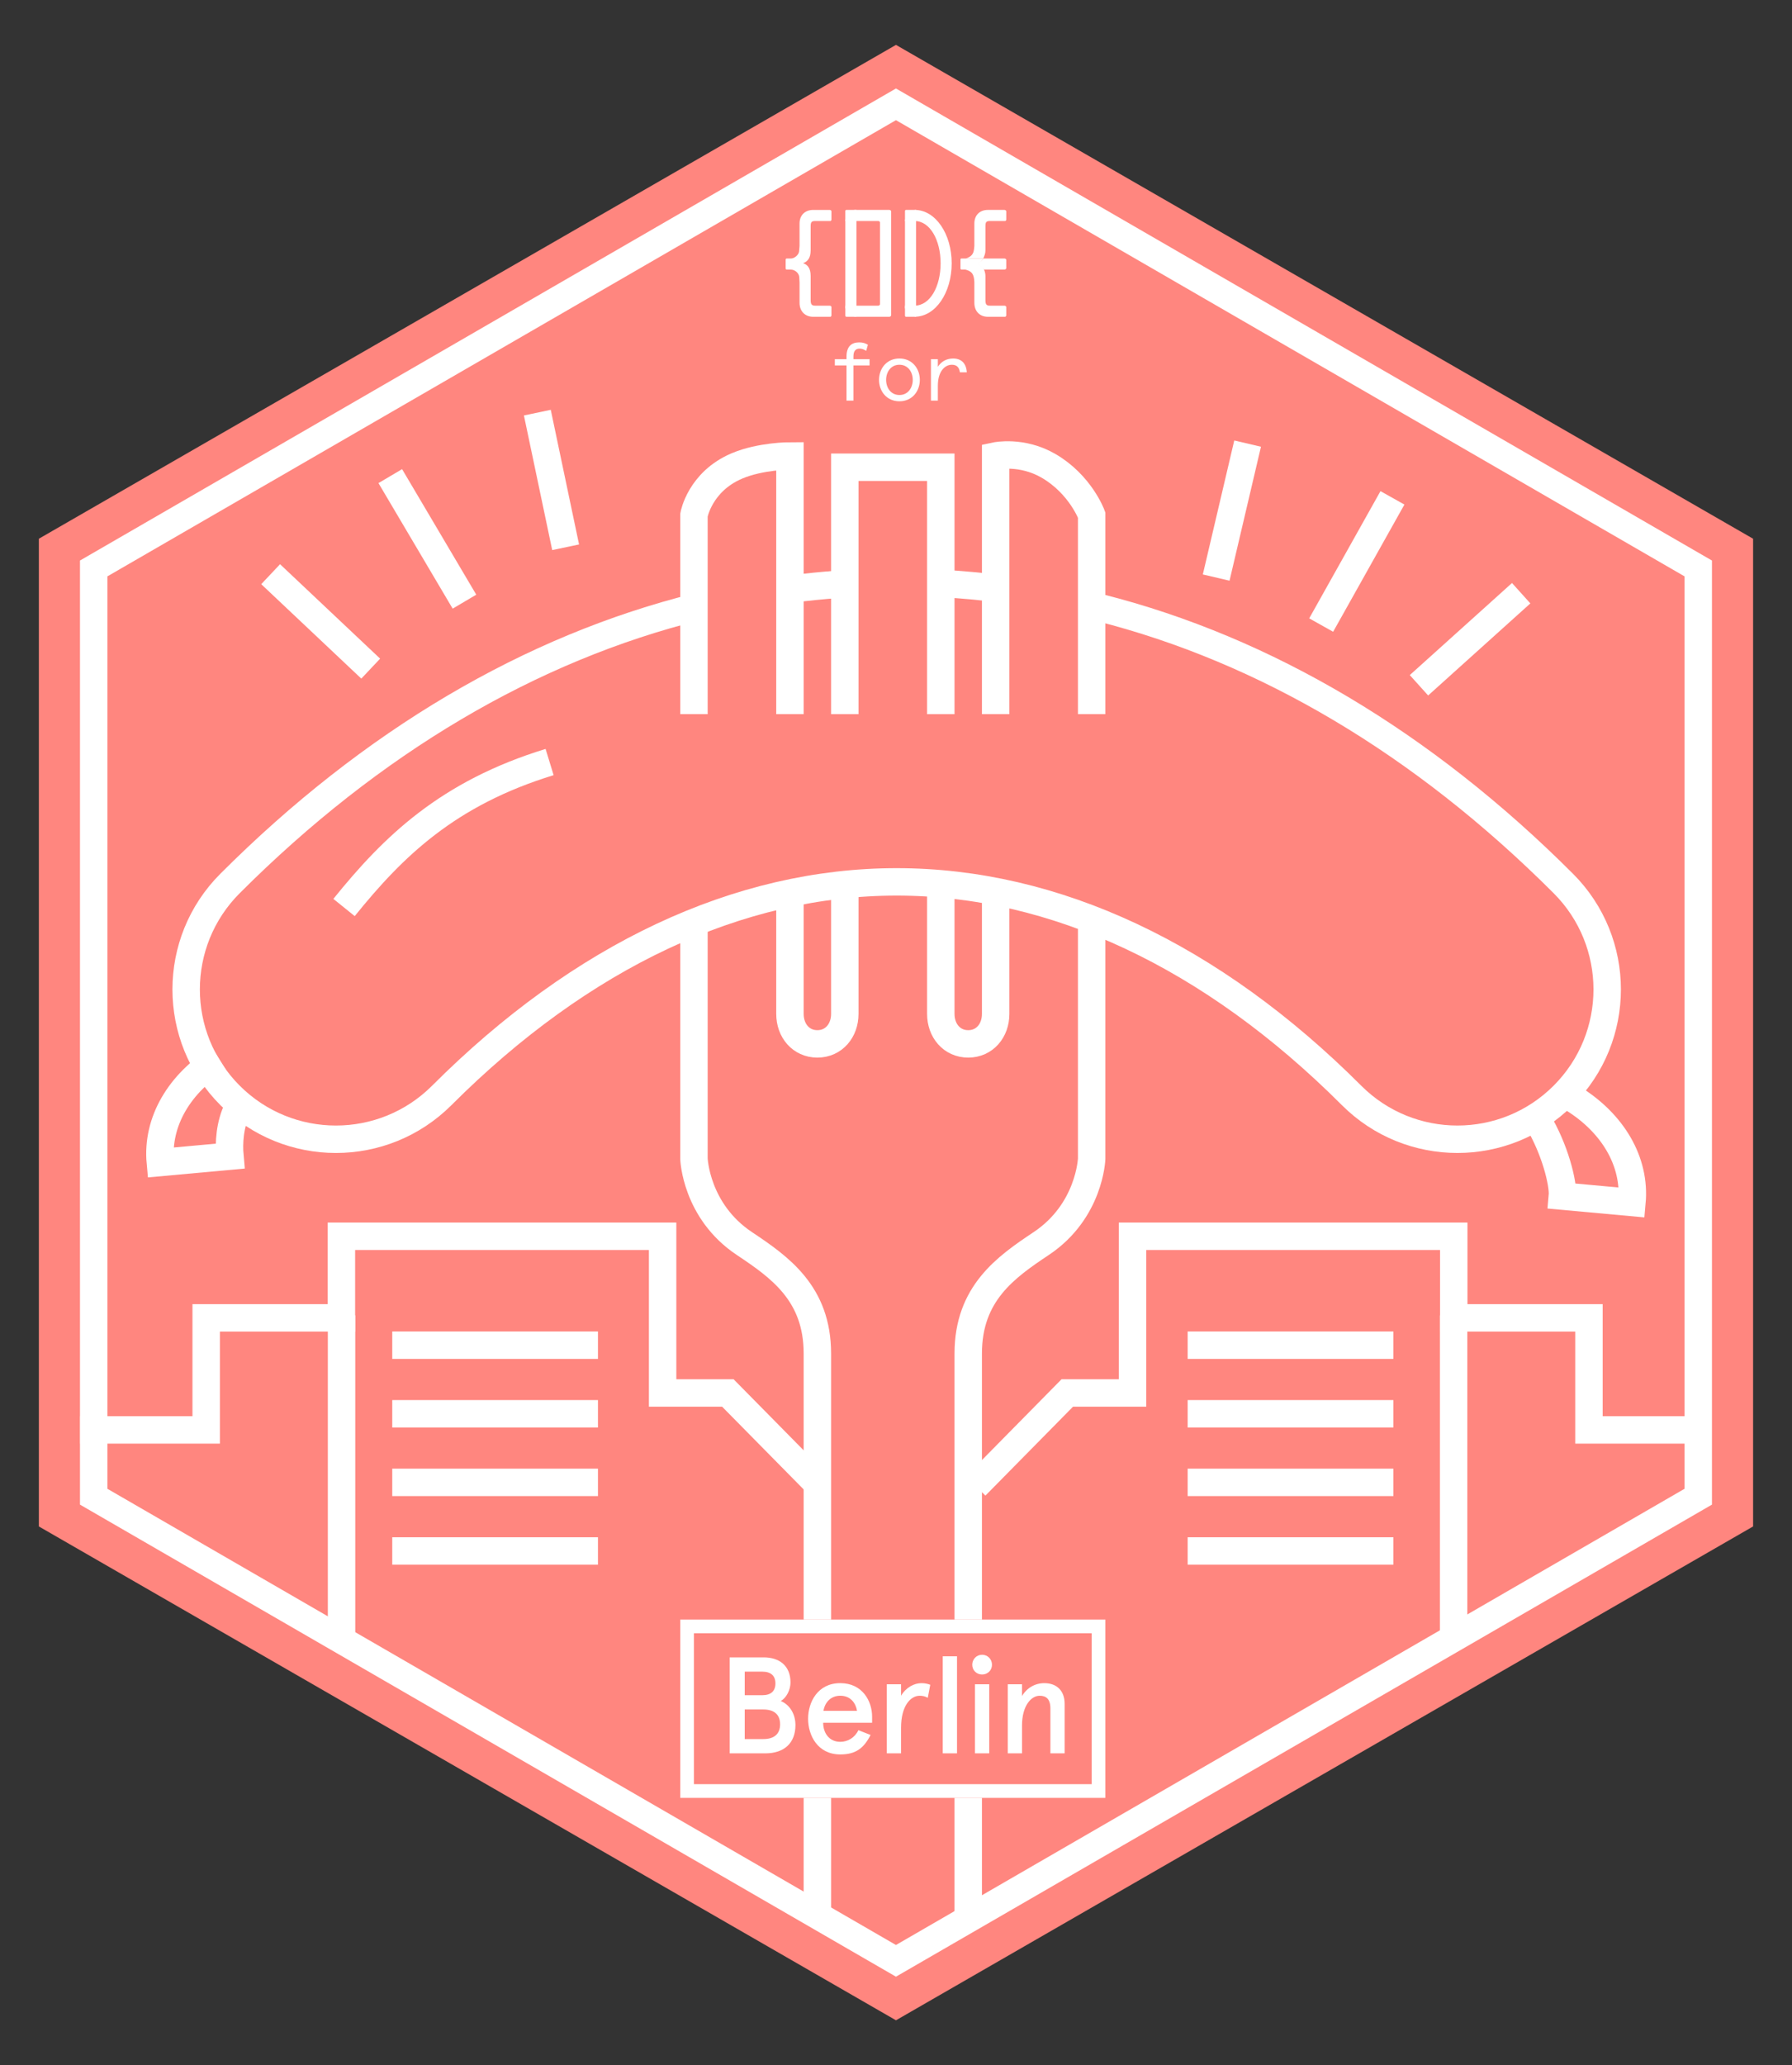 <svg xmlns="http://www.w3.org/2000/svg" xmlns:xlink="http://www.w3.org/1999/xlink" version="1.1" id="Ebene_1" x="0px"
     y="0px" enable-background="new 0 0 198.425 198.425" xml:space="preserve" viewBox="33.88 23.94 130.67 150.54"><rect x="33.88" y="23.94" width="130.67" height="150.54" fill="#333333" stroke="none"/><g>	<g>		<defs>			<polygon
        id="SVGID_1_"
        points="161.713,135.213 99.213,171.213 36.713,135.213 36.713,63.212 99.213,27.212 161.713,63.212         "></polygon>		</defs>
    <clipPath id="SVGID_2_">			<use xlink:href="#SVGID_1_" overflow="visible"></use>		</clipPath>
    <polygon clip-path="url(#SVGID_2_)" fill="#FF867F"
             points="33.878,136.852 33.878,61.574 99.212,23.94 164.548,61.574     164.548,136.852 99.212,174.484   "></polygon>	</g>	<polygon
        fill="none" stroke="#FFFFFF" stroke-width="2" stroke-miterlimit="10"
        points="157.713,133.045 99.212,166.879    40.712,133.045 40.712,65.378 99.212,31.545 157.713,65.378  "></polygon>	<g>		<path
        fill="none" stroke="#FFFFFF" stroke-width="2" stroke-miterlimit="10"
        d="M114.076,68.24    c12.069,3.06,23.554,9.859,33.8,20.104c4.264,4.265,4.264,11.179,0,15.445c-2.133,2.133-4.928,3.199-7.723,3.199    s-5.592-1.066-7.723-3.199c-10.183-10.182-21.651-15.563-33.166-15.563c-11.517,0-22.985,5.381-33.167,15.563    c-4.264,4.266-11.179,4.266-15.445,0c-4.264-4.266-4.264-11.18,0-15.445c10.33-10.33,21.923-17.158,34.103-20.179"></path>
    <path fill="none" stroke="#FFFFFF" stroke-width="2" stroke-miterlimit="10"
          d="M102.523,66.473    c1.471,0.08,2.936,0.215,4.396,0.402"></path>
    <path fill="none" stroke="#FFFFFF" stroke-width="2" stroke-miterlimit="10"
          d="M91.545,66.883c1.16-0.15,2.324-0.267,3.49-0.35"></path>
    <path fill="none" stroke="#FFFFFF" stroke-width="2" stroke-miterlimit="10"
          d="M58.967,90.094    c3.595-4.458,7.574-8.331,14.989-10.603"></path>
    <path fill="none" stroke="#FFFFFF" stroke-width="2" stroke-miterlimit="10"
          d="M95.482,88v9.853c0,1.205-0.794,2.183-2,2.183    s-2-0.978-2-2.183V89"></path>
    <path fill="none" stroke="#FFFFFF" stroke-width="2" stroke-miterlimit="10"
          d="M106.482,89v8.853c0,1.205-0.794,2.183-2,2.183    s-2-0.978-2-2.183V88"></path>
    <polyline fill="none" stroke="#FFFFFF" stroke-width="2" stroke-miterlimit="10"
              points="95.482,76 95.482,58 102.482,58     102.482,76   "></polyline>
    <path fill="none" stroke="#FFFFFF" stroke-width="2" stroke-miterlimit="10"
          d="M84.482,76V61.482c0,0,0.425-2.429,3.136-3.578    c1.718-0.728,3.864-0.728,3.864-0.728V76"></path>
    <path fill="none" stroke="#FFFFFF" stroke-width="2" stroke-miterlimit="10"
          d="M113.482,76V61.482c0,0-0.815-2.226-3.136-3.578    c-1.954-1.138-3.864-0.728-3.864-0.728V76"></path>
    <path fill="none" stroke="#FFFFFF" stroke-width="2" stroke-miterlimit="10"
          d="M93.482,142v-19.393    c0-4.375-2.739-6.294-5.319-8.014c-3.549-2.361-3.681-6.184-3.681-6.184V91.187"></path>
    <path fill="none" stroke="#FFFFFF" stroke-width="2" stroke-miterlimit="10"
          d="M104.482,142v-19.393    c0-4.375,2.738-6.294,5.318-8.014c3.55-2.361,3.682-6.184,3.682-6.184V90.964"></path>
    <path fill="none" stroke="#FFFFFF" stroke-width="2" stroke-miterlimit="10"
          d="M148.597,104.029    c2.857,1.775,4.559,4.555,4.283,7.568l-5.074-0.464c0.084-0.937-0.564-3.472-1.789-5.489"></path>
    <path fill="none" stroke="#FFFFFF" stroke-width="2" stroke-miterlimit="10"
          d="M49.852,101.115    c-2.855,1.777-4.559,4.557-4.281,7.568l5.074-0.464c-0.085-0.935-0.019-2.3,0.562-3.47"></path>
    <path fill="#FFFFFF"
          d="M89.563,144.757c1.16,0,1.959,0.62,1.959,1.829c0,0.539-0.3,1.129-0.71,1.35    c0.66,0.279,1.07,0.949,1.07,1.758c0,1.311-0.82,2.06-2.199,2.06h-2.599v-6.996H89.563z M88.184,145.797v1.719h1.279    c0.62,0,0.96-0.29,0.96-0.859c0-0.57-0.34-0.859-0.96-0.859H88.184z M88.184,148.555v2.158h1.349c0.81,0,1.23-0.379,1.23-1.078    c0-0.7-0.42-1.08-1.23-1.08H88.184z"></path>
    <path fill="#FFFFFF"
          d="M97.472,149.523h-3.568c0,0.74,0.43,1.391,1.249,1.391c0.54,0,1.06-0.301,1.32-0.85l0.889,0.35    c-0.489,0.949-1.059,1.419-2.209,1.419c-1.659,0-2.348-1.399-2.348-2.599s0.689-2.599,2.348-2.599c1.61,0,2.319,1.31,2.319,2.438    V149.523z M93.924,148.654h2.449c-0.09-0.56-0.47-1.1-1.22-1.1C94.464,147.555,94.034,148.025,93.924,148.654"></path>
    <path fill="#FFFFFF"
          d="M98.544,151.753v-5.037h1.04v0.839c0.35-0.6,0.949-0.919,1.489-0.919c0.271,0,0.49,0.06,0.64,0.12    l-0.181,0.949c-0.159-0.1-0.379-0.15-0.589-0.15c-0.67,0-1.359,0.74-1.359,2.329v1.869H98.544z"></path>
    <rect x="102.624" y="144.677" fill="#FFFFFF" width="1.04" height="7.076"></rect>
    <path fill="#FFFFFF"
          d="M105.494,144.566c0.41,0,0.72,0.33,0.72,0.73c0,0.399-0.31,0.709-0.72,0.709s-0.719-0.31-0.719-0.709    C104.775,144.896,105.084,144.566,105.494,144.566 M106.014,151.753h-1.04v-5.037h1.04V151.753z"></path>
    <path fill="#FFFFFF"
          d="M108.403,146.716v0.859c0.36-0.6,0.96-0.939,1.63-0.939c0.88,0,1.479,0.53,1.479,1.509v3.608h-1.039    v-3.278c0-0.68-0.31-0.92-0.779-0.92c-0.649,0-1.29,0.77-1.29,2.159v2.039h-1.039v-5.037H108.403z"></path>
    <line fill="none" stroke="#FFFFFF" stroke-width="2" stroke-miterlimit="10" x1="53.615" y1="65.797" x2="60.912"
          y2="72.681"></line>
    <line fill="none" stroke="#FFFFFF" stroke-width="2" stroke-miterlimit="10" x1="62.338" y1="58.648" x2="67.748"
          y2="67.799"></line>
    <line fill="none" stroke="#FFFFFF" stroke-width="2" stroke-miterlimit="10" x1="73.062" y1="54.02" x2="75.125"
          y2="63.834"></line>
    <line fill="none" stroke="#FFFFFF" stroke-width="2" stroke-miterlimit="10" x1="124.854" y1="56.277" x2="122.562"
          y2="66.043"></line>
    <line fill="none" stroke="#FFFFFF" stroke-width="2" stroke-miterlimit="10" x1="135.415" y1="60.232" x2="130.218"
          y2="69.505"></line>
    <line fill="none" stroke="#FFFFFF" stroke-width="2" stroke-miterlimit="10" x1="144.802" y1="67.183" x2="137.349"
          y2="73.895"></line>
    <line fill="none" stroke="#FFFFFF" stroke-width="2" stroke-miterlimit="10" x1="93.482" y1="155" x2="93.482"
          y2="164"></line>
    <line fill="none" stroke="#FFFFFF" stroke-width="2" stroke-miterlimit="10" x1="104.482" y1="155" x2="104.482"
          y2="164"></line>
    <polyline fill="none" stroke="#FFFFFF" stroke-width="2" stroke-linecap="square" stroke-miterlimit="10"
              points="40.724,128.176     48.915,128.176 48.915,120.008 58.775,120.008 58.775,114.062 82.197,114.062 82.197,125.482 86.953,125.482 92.937,131.551   "></polyline>
    <line fill="none" stroke="#FFFFFF" stroke-width="2" stroke-linecap="square" stroke-miterlimit="10" x1="58.785"
          y1="120.826" x2="58.785" y2="142.317"></line>
    <line fill="none" stroke="#FFFFFF" stroke-width="2" stroke-linecap="square" stroke-miterlimit="10" x1="63.482"
          y1="122" x2="76.482" y2="122"></line>
    <line fill="none" stroke="#FFFFFF" stroke-width="2" stroke-linecap="square" stroke-miterlimit="10" x1="63.482"
          y1="127" x2="76.482" y2="127"></line>
    <line fill="none" stroke="#FFFFFF" stroke-width="2" stroke-linecap="square" stroke-miterlimit="10" x1="63.482"
          y1="132" x2="76.482" y2="132"></line>
    <line fill="none" stroke="#FFFFFF" stroke-width="2" stroke-linecap="square" stroke-miterlimit="10" x1="63.482"
          y1="137" x2="76.482" y2="137"></line>
    <polyline fill="none" stroke="#FFFFFF" stroke-width="2" stroke-linecap="square" stroke-miterlimit="10"
              points="    157.277,128.176 149.744,128.176 149.744,120.008 139.885,120.008 139.885,114.062 116.462,114.062 116.462,125.482     111.706,125.482 105.725,131.551   "></polyline>
    <line fill="none" stroke="#FFFFFF" stroke-width="2" stroke-linecap="square" stroke-miterlimit="10" x1="139.875"
          y1="120.826" x2="139.875" y2="142.317"></line>
    <line fill="none" stroke="#FFFFFF" stroke-width="2" stroke-linecap="square" stroke-miterlimit="10" x1="134.482"
          y1="122" x2="121.482" y2="122"></line>
    <line fill="none" stroke="#FFFFFF" stroke-width="2" stroke-linecap="square" stroke-miterlimit="10" x1="134.482"
          y1="127" x2="121.482" y2="127"></line>
    <line fill="none" stroke="#FFFFFF" stroke-width="2" stroke-linecap="square" stroke-miterlimit="10" x1="134.482"
          y1="132" x2="121.482" y2="132"></line>
    <line fill="none" stroke="#FFFFFF" stroke-width="2" stroke-linecap="square" stroke-miterlimit="10" x1="134.482"
          y1="137" x2="121.482" y2="137"></line>
    <rect x="83.982" y="142.5" fill="none" stroke="#FFFFFF" stroke-miterlimit="10" width="30" height="12"></rect>
    <path fill="#FFFFFF"
          d="M97.041,49.516c-0.186-0.12-0.324-0.162-0.486-0.162c-0.287,0-0.444,0.18-0.444,0.57v0.197h1.176v0.457    H96.11v2.566h-0.503v-2.566h-0.852v-0.457h0.852v-0.185c0-0.732,0.353-1.038,0.929-1.038c0.276,0,0.462,0.072,0.63,0.174    L97.041,49.516z"></path>
    <path fill="#FFFFFF"
          d="M99.465,50.073c0.923,0,1.487,0.726,1.487,1.559c0,0.834-0.564,1.56-1.487,1.56s-1.487-0.726-1.487-1.56    C97.978,50.799,98.542,50.073,99.465,50.073 M99.465,52.736c0.618,0,0.972-0.522,0.972-1.104c0-0.581-0.354-1.103-0.972-1.103    s-0.971,0.522-0.971,1.103C98.494,52.214,98.847,52.736,99.465,52.736"></path>
    <path fill="#FFFFFF"
          d="M103.874,51.081c-0.042-0.348-0.222-0.552-0.582-0.552c-0.527,0-1.025,0.498-1.025,1.524v1.091h-0.504    v-3.022h0.504v0.557c0.233-0.366,0.611-0.605,1.115-0.605c0.601,0,0.96,0.36,0.995,1.007H103.874z"></path>
    <polygon fill="#FFFFFF"
             points="95.521,39.951 95.521,40.051 95.521,46.426 96.053,46.426 96.203,46.426 96.33,46.426     96.33,39.951   "></polygon>
    <path fill="#FFFFFF"
          d="M98.729,47.032c0.056,0,0.129-0.05,0.129-0.105v-7.584c0-0.056-0.073-0.101-0.129-0.101h-2.527    c-0.056,0-0.076,0.023-0.076,0.051v0.151v0.505c0,0.056,0.02,0.103,0.076,0.103h1.718c0.056,0,0.129,0.044,0.129,0.1v5.965    c0,0.056-0.073,0.105-0.129,0.105h-1.718c-0.056,0-0.076,0.019-0.076,0.047v0.152v0.506c0,0.055,0.02,0.105,0.076,0.105H98.729z"></path>
    <polygon fill="#FFFFFF"
             points="99.87,39.951 99.87,40.051 99.87,46.426 100.55,46.426 100.68,46.426 100.68,39.951   "></polygon>
    <path fill="#FFFFFF"
          d="M100.578,47.028v-0.809c1.113,0,1.89-1.383,1.89-3.084c0-1.7-0.776-3.084-1.89-3.084v-0.809    c1.519,0,2.698,1.746,2.698,3.893C103.276,45.281,102.097,47.028,100.578,47.028"></path>
    <path fill="#FFFFFF"
          d="M92.182,44.541v1.115v0.359c0,0.605,0.388,1.018,0.999,1.018h0.172h0.496h0.584    c0.028,0,0.075-0.051,0.075-0.106v-0.607c0-0.055-0.07-0.097-0.126-0.097h-0.581h-0.297h-0.183c-0.261,0-0.329-0.111-0.329-0.41    v-0.178v-0.973v-0.594c0-0.61-0.248-0.835-0.551-0.945c0.303-0.11,0.551-0.335,0.551-0.944v-0.422v-1.069v-0.254    c0-0.294,0.058-0.382,0.329-0.382h0.228h0.29h0.594c0.028,0,0.075-0.046,0.075-0.101v-0.607c0-0.056-0.07-0.101-0.126-0.101    h-0.486h-0.458h-0.257c-0.611,0-0.999,0.396-0.999,0.988v0.318v1.323c0,0-0.021,0.303-0.035,0.407    c-0.038,0.273-0.373,0.508-0.581,0.505h-0.318c-0.056,0-0.078,0.043-0.078,0.099v0.607c0,0.055,0.022,0.103,0.078,0.103h0.29    c0.265-0.004,0.6,0.219,0.625,0.552C92.17,44.242,92.182,44.541,92.182,44.541"></path>
    <path fill="#FFFFFF"
          d="M96.202,39.242h-0.287h-0.319c-0.057,0-0.077,0.046-0.077,0.101v0.187v0.42v0.102h0.077h0.606h0.127V39.95    v-0.607v-0.101H96.202z"></path>
    <path fill="#FFFFFF"
          d="M95.521,46.32v0.287v0.32c0,0.055,0.019,0.105,0.075,0.105h0.187h0.42h0.127v-0.105V46.32v-0.097h-0.127    h-0.607h-0.075V46.32z"></path>
    <path fill="#FFFFFF"
          d="M100.55,39.242h-0.286h-0.32c-0.057,0-0.073,0.046-0.073,0.101v0.187v0.42v0.102h0.073h0.606h0.13V39.95    v-0.607v-0.101H100.55z"></path>
    <path fill="#FFFFFF"
          d="M99.87,46.32v0.287v0.32c0,0.055,0.017,0.105,0.073,0.105h0.187h0.42h0.13v-0.105V46.32v-0.097h-0.13    h-0.606H99.87V46.32z"></path>
    <path fill="#FFFFFF"
          d="M104.929,44.541v1.115v0.359c0,0.605,0.38,1.018,0.992,1.018h0.172h0.495h0.584    c0.027,0,0.083-0.051,0.083-0.106v-0.607c0-0.055-0.077-0.097-0.133-0.097h-0.581h-0.297h-0.184c-0.262,0-0.323-0.111-0.323-0.41    v-0.178v-0.973v-0.594c0-0.196-0.057-0.374-0.102-0.475h-1.358c0.373,0.101,0.532,0.235,0.609,0.559    C104.925,44.313,104.929,44.541,104.929,44.541"></path>
    <path fill="#FFFFFF"
          d="M104.871,42.278c-0.078,0.265-0.254,0.404-0.565,0.505h1.274c0.078-0.202,0.157-0.337,0.157-0.605v-0.421    v-1.069v-0.254c0-0.295,0.052-0.382,0.323-0.382h0.229h0.289h0.594c0.028,0,0.083-0.046,0.083-0.102v-0.607    c0-0.055-0.077-0.101-0.133-0.101h-0.486h-0.458h-0.257c-0.613,0-0.992,0.397-0.992,0.989v0.318v1.322    C104.929,41.871,104.91,42.146,104.871,42.278"></path>
    <path fill="#FFFFFF"
          d="M105.068,43.194c0.205,0.075,0.429,0.196,0.567,0.398h1.486c0.056,0,0.134-0.047,0.134-0.103v-0.607    c0-0.056-0.078-0.099-0.134-0.099h-1.542C105.479,42.986,105.237,43.132,105.068,43.194"></path>
    <path fill="#FFFFFF"
          d="M103.987,42.783c-0.056,0-0.07,0.043-0.07,0.099v0.607c0,0.055,0.015,0.104,0.07,0.104h0.29h1.358    c-0.092-0.203-0.317-0.342-0.479-0.405c0.169-0.062,0.322-0.203,0.424-0.405h-1.274H103.987z"></path>	</g></g></svg>
